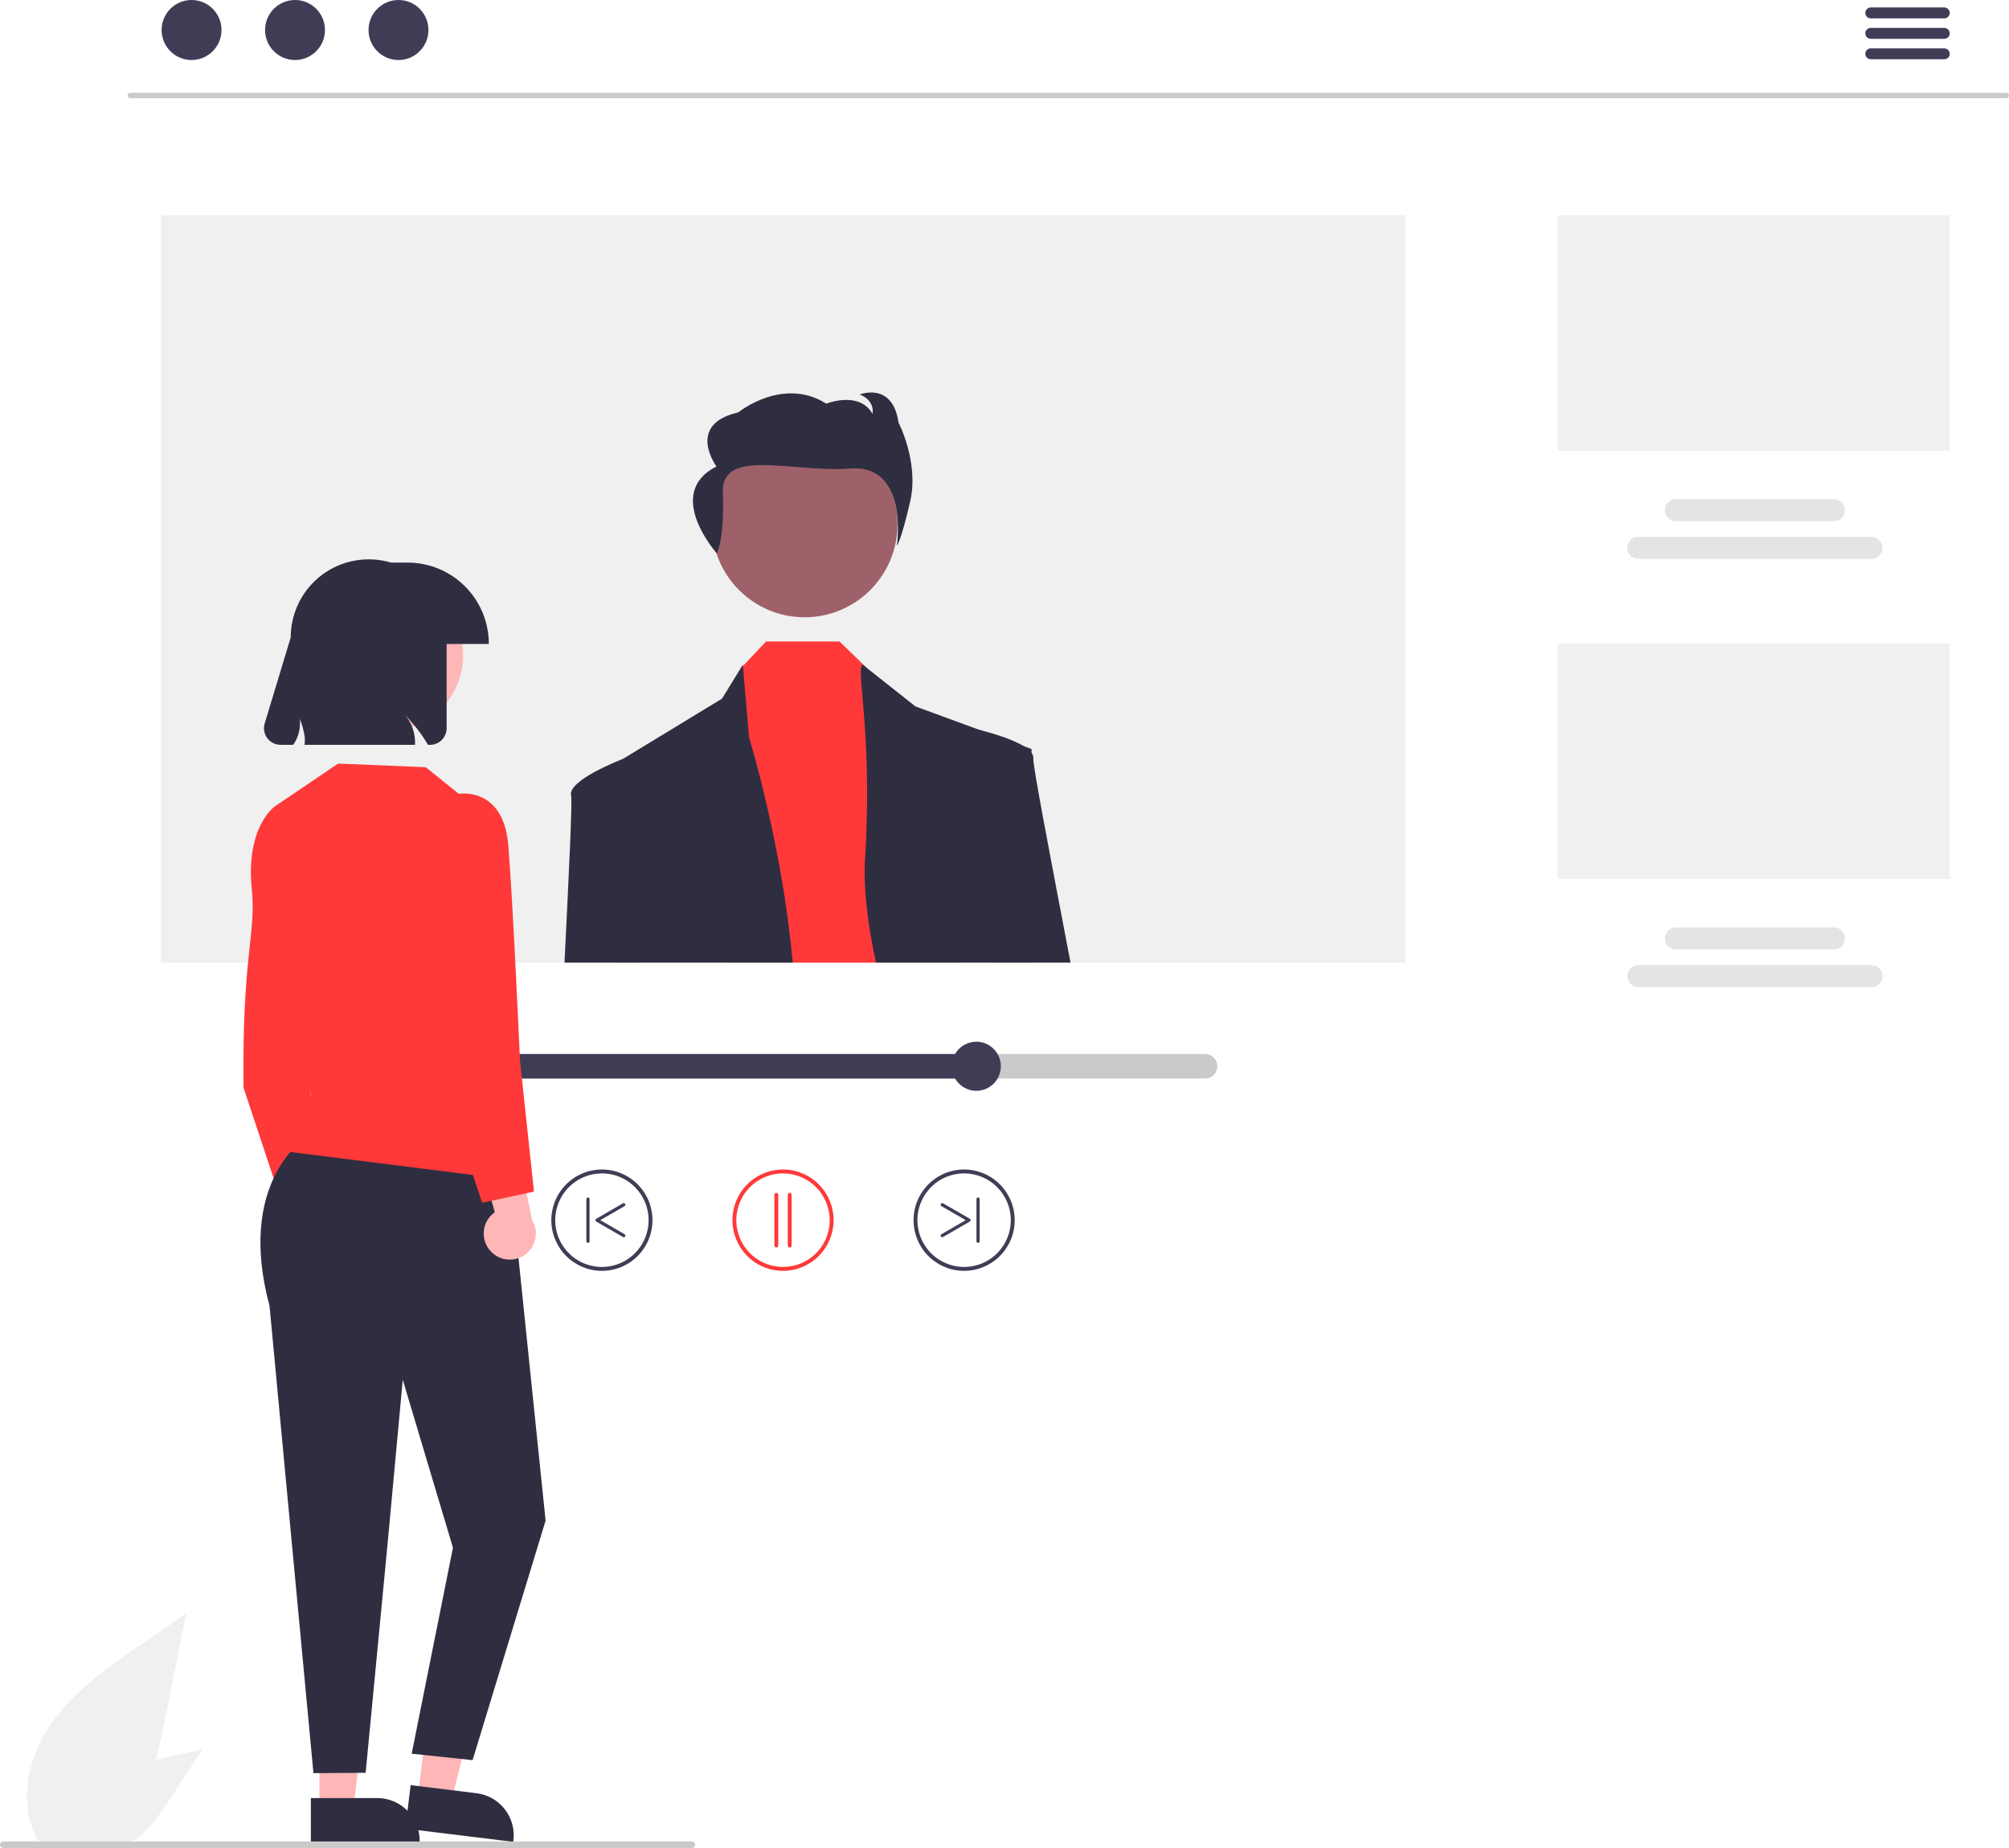 <svg width="50" height="46" viewBox="0 0 50 46" fill="none" xmlns="http://www.w3.org/2000/svg">
<g clip-path="url(#clip0)">
<path d="M3.492 40.949C2.672 41.514 1.834 42.098 1.266 42.917C0.699 43.736 0.451 44.855 0.907 45.741L0.895 45.796C1.241 45.918 1.612 45.949 1.973 45.885C2.334 45.821 2.672 45.666 2.955 45.433C3.677 44.826 3.903 43.826 4.087 42.9L4.632 40.162L3.492 40.949Z" fill="#F0F0F0"/>
<path d="M4.281 43.71C3.735 43.831 3.174 43.958 2.705 44.265C2.237 44.572 1.871 45.102 1.922 45.661L1.904 45.688C2.059 45.824 2.246 45.919 2.448 45.962C2.649 46.005 2.858 45.996 3.055 45.934C3.56 45.771 3.889 45.297 4.18 44.854L5.042 43.541L4.281 43.71Z" fill="#F0F0F0"/>
<path d="M49.932 2.444H3.242C3.224 2.444 3.207 2.437 3.194 2.424C3.182 2.412 3.175 2.394 3.175 2.377C3.175 2.359 3.182 2.341 3.194 2.329C3.207 2.316 3.224 2.309 3.242 2.309H49.932C49.95 2.309 49.967 2.316 49.98 2.329C49.993 2.341 50 2.359 50 2.377C50 2.394 49.993 2.412 49.98 2.424C49.967 2.437 49.95 2.444 49.932 2.444Z" fill="#CACACA"/>
<path d="M4.767 1.494C5.179 1.494 5.513 1.159 5.513 0.747C5.513 0.334 5.179 0 4.767 0C4.356 0 4.022 0.334 4.022 0.747C4.022 1.159 4.356 1.494 4.767 1.494Z" fill="#3F3D56"/>
<path d="M7.343 1.494C7.754 1.494 8.088 1.159 8.088 0.747C8.088 0.334 7.754 0 7.343 0C6.931 0 6.597 0.334 6.597 0.747C6.597 1.159 6.931 1.494 7.343 1.494Z" fill="#3F3D56"/>
<path d="M9.918 1.494C10.329 1.494 10.663 1.159 10.663 0.747C10.663 0.334 10.329 0 9.918 0C9.506 0 9.172 0.334 9.172 0.747C9.172 1.159 9.506 1.494 9.918 1.494Z" fill="#3F3D56"/>
<path d="M48.389 0.457H46.56C46.524 0.457 46.489 0.443 46.464 0.417C46.438 0.392 46.424 0.357 46.424 0.321C46.424 0.285 46.438 0.251 46.464 0.225C46.489 0.2 46.524 0.185 46.56 0.185H48.389C48.425 0.185 48.46 0.2 48.485 0.225C48.511 0.251 48.525 0.285 48.525 0.321C48.525 0.357 48.511 0.392 48.485 0.417C48.46 0.443 48.425 0.457 48.389 0.457Z" fill="#3F3D56"/>
<path d="M48.389 0.966H46.56C46.524 0.966 46.489 0.952 46.464 0.926C46.438 0.901 46.424 0.866 46.424 0.83C46.424 0.794 46.438 0.76 46.464 0.734C46.489 0.709 46.524 0.695 46.56 0.695H48.389C48.425 0.695 48.46 0.709 48.485 0.734C48.511 0.76 48.525 0.794 48.525 0.83C48.525 0.866 48.511 0.901 48.485 0.926C48.46 0.952 48.425 0.966 48.389 0.966Z" fill="#3F3D56"/>
<path d="M48.389 1.475H46.56C46.524 1.475 46.489 1.461 46.464 1.436C46.438 1.41 46.424 1.376 46.424 1.34C46.424 1.304 46.438 1.269 46.464 1.244C46.489 1.218 46.524 1.204 46.56 1.204H48.389C48.425 1.204 48.46 1.218 48.485 1.244C48.51 1.269 48.525 1.304 48.525 1.34C48.525 1.376 48.51 1.41 48.485 1.436C48.46 1.461 48.425 1.475 48.389 1.475Z" fill="#3F3D56"/>
<path d="M34.972 5.356H4.003V23.961H34.972V5.356Z" fill="#F0F0F0"/>
<path d="M48.525 5.356H38.767V11.219H48.525V5.356Z" fill="#F0F0F0"/>
<path d="M46.578 13.912H40.772C40.7 13.912 40.63 13.883 40.579 13.831C40.527 13.78 40.499 13.71 40.499 13.638C40.499 13.565 40.527 13.495 40.579 13.444C40.63 13.392 40.7 13.364 40.772 13.364H46.578C46.651 13.364 46.72 13.392 46.772 13.444C46.823 13.495 46.852 13.565 46.852 13.638C46.852 13.71 46.823 13.78 46.772 13.831C46.72 13.883 46.651 13.912 46.578 13.912H46.578Z" fill="#E4E4E4"/>
<path d="M45.642 12.974H41.708C41.636 12.974 41.566 12.945 41.515 12.893C41.464 12.842 41.435 12.772 41.435 12.7C41.435 12.627 41.464 12.557 41.515 12.506C41.566 12.454 41.636 12.425 41.708 12.425H45.642C45.715 12.425 45.784 12.454 45.835 12.506C45.887 12.557 45.916 12.627 45.916 12.7C45.916 12.772 45.887 12.842 45.835 12.893C45.784 12.945 45.715 12.974 45.642 12.974Z" fill="#E4E4E4"/>
<path d="M48.525 16.017H38.767V21.879H48.525V16.017Z" fill="#F0F0F0"/>
<path d="M46.578 24.572H40.772C40.7 24.572 40.63 24.543 40.579 24.492C40.527 24.44 40.499 24.371 40.499 24.298C40.499 24.225 40.527 24.156 40.579 24.104C40.63 24.053 40.7 24.024 40.772 24.024H46.578C46.651 24.024 46.72 24.053 46.772 24.104C46.823 24.156 46.852 24.225 46.852 24.298C46.852 24.371 46.823 24.44 46.772 24.492C46.72 24.543 46.651 24.572 46.578 24.572H46.578Z" fill="#E4E4E4"/>
<path d="M45.642 23.634H41.708C41.636 23.634 41.566 23.605 41.515 23.554C41.464 23.502 41.435 23.433 41.435 23.36C41.435 23.287 41.464 23.218 41.515 23.166C41.566 23.115 41.636 23.086 41.708 23.086H45.642C45.714 23.086 45.784 23.115 45.835 23.166C45.886 23.218 45.915 23.287 45.915 23.36C45.915 23.433 45.886 23.502 45.835 23.554C45.784 23.605 45.714 23.634 45.642 23.634Z" fill="#E4E4E4"/>
<path d="M20.026 15.365C21.302 15.365 22.337 14.328 22.337 13.049C22.337 11.77 21.302 10.734 20.026 10.734C18.75 10.734 17.715 11.77 17.715 13.049C17.715 14.328 18.75 15.365 20.026 15.365Z" fill="#9E616A"/>
<path d="M23.919 23.961H18.125L18.45 16.619L18.49 16.577L19.066 15.968H20.895L21.574 16.627L21.628 16.679L23.072 18.066L23.919 23.961Z" fill="#FF3939"/>
<path d="M19.729 23.961H15.325C15.296 21.151 15.273 19.031 15.273 19.031L15.498 18.894L15.499 18.893L17.969 17.391L18.488 16.547L18.49 16.577L18.643 18.356C18.643 18.356 19.471 21.038 19.729 23.961Z" fill="#2F2E41"/>
<path d="M25.721 23.961H21.802C21.593 23.009 21.484 22.102 21.531 21.347C21.724 18.259 21.28 16.547 21.473 16.547L21.574 16.627L22.783 17.584L24.375 18.168L25.479 18.574L25.672 18.645V18.738C25.673 19.205 25.677 21.375 25.721 23.961Z" fill="#2F2E41"/>
<path d="M17.84 13.774C17.84 13.774 18.036 13.428 17.99 12.274C17.945 11.12 19.699 11.773 21.164 11.662C22.63 11.552 22.32 13.589 22.32 13.589C22.32 13.589 22.426 13.468 22.652 12.485C22.878 11.502 22.364 10.522 22.364 10.522C22.213 9.489 21.397 9.82 21.397 9.82C21.79 9.974 21.715 10.301 21.715 10.301C21.382 9.717 20.566 10.048 20.566 10.048C19.478 9.364 18.375 10.265 18.375 10.265C17.06 10.564 17.831 11.611 17.831 11.611C16.509 12.281 17.84 13.774 17.84 13.774Z" fill="#2F2E41"/>
<path d="M14.049 23.961C14.161 21.707 14.247 19.939 14.213 19.803C14.119 19.423 15.457 18.909 15.498 18.894L15.498 18.894H15.499L15.755 19.031L15.941 23.961H14.049Z" fill="#2F2E41"/>
<path d="M26.643 23.961H24.654L24.085 18.327L24.319 18.155C24.319 18.155 24.34 18.16 24.375 18.168C24.557 18.214 25.145 18.368 25.479 18.574C25.553 18.616 25.619 18.672 25.672 18.738C25.704 18.777 25.721 18.827 25.717 18.878C25.7 19.037 26.134 21.293 26.643 23.961Z" fill="#2F2E41"/>
<path d="M29.991 26.236H8.984C8.903 26.236 8.826 26.268 8.769 26.325C8.712 26.383 8.68 26.46 8.68 26.541C8.68 26.622 8.712 26.7 8.769 26.757C8.826 26.814 8.903 26.847 8.984 26.847H29.991C30.031 26.847 30.071 26.839 30.108 26.824C30.145 26.808 30.179 26.786 30.207 26.757C30.235 26.729 30.258 26.695 30.273 26.658C30.289 26.621 30.297 26.581 30.297 26.541C30.297 26.501 30.289 26.461 30.273 26.424C30.258 26.387 30.235 26.353 30.207 26.325C30.179 26.297 30.145 26.274 30.108 26.259C30.071 26.243 30.031 26.235 29.991 26.236Z" fill="#CACACA"/>
<path d="M24.299 26.236V26.847H8.984C8.903 26.847 8.826 26.814 8.769 26.757C8.712 26.7 8.68 26.622 8.68 26.541C8.68 26.46 8.712 26.383 8.769 26.325C8.826 26.268 8.903 26.236 8.984 26.236H24.299Z" fill="#3F3D56"/>
<path d="M24.299 27.152C24.636 27.152 24.909 26.879 24.909 26.541C24.909 26.204 24.636 25.93 24.299 25.93C23.962 25.93 23.689 26.204 23.689 26.541C23.689 26.879 23.962 27.152 24.299 27.152Z" fill="#3F3D56"/>
<path d="M19.488 31.634C19.239 31.634 18.995 31.56 18.788 31.421C18.581 31.283 18.42 31.086 18.325 30.855C18.229 30.625 18.204 30.371 18.253 30.126C18.302 29.881 18.421 29.657 18.597 29.48C18.773 29.304 18.998 29.184 19.242 29.135C19.486 29.086 19.739 29.111 19.969 29.207C20.2 29.302 20.396 29.464 20.534 29.672C20.673 29.879 20.747 30.123 20.747 30.372C20.746 30.707 20.613 31.027 20.378 31.264C20.141 31.5 19.821 31.633 19.488 31.634ZM19.488 29.208C19.258 29.208 19.033 29.276 18.842 29.404C18.651 29.532 18.502 29.714 18.414 29.927C18.326 30.14 18.303 30.374 18.348 30.599C18.393 30.825 18.503 31.033 18.666 31.196C18.828 31.358 19.035 31.469 19.261 31.514C19.486 31.559 19.72 31.536 19.932 31.448C20.145 31.36 20.326 31.211 20.454 31.019C20.582 30.828 20.65 30.603 20.65 30.372C20.649 30.064 20.527 29.768 20.309 29.549C20.091 29.331 19.796 29.208 19.488 29.208V29.208Z" fill="#FF3939"/>
<path d="M19.321 31.052C19.308 31.052 19.296 31.047 19.287 31.037C19.278 31.028 19.273 31.016 19.273 31.003V29.742C19.273 29.735 19.274 29.729 19.276 29.723C19.279 29.717 19.282 29.712 19.287 29.707C19.291 29.703 19.297 29.699 19.303 29.696C19.309 29.694 19.315 29.693 19.321 29.693C19.328 29.693 19.334 29.694 19.34 29.696C19.346 29.699 19.351 29.703 19.356 29.707C19.36 29.712 19.364 29.717 19.366 29.723C19.369 29.729 19.37 29.735 19.37 29.742V31.003C19.37 31.016 19.365 31.028 19.356 31.037C19.346 31.047 19.334 31.052 19.321 31.052Z" fill="#FF3939"/>
<path d="M19.654 31.052C19.641 31.052 19.629 31.047 19.62 31.037C19.611 31.028 19.605 31.016 19.605 31.003V29.742C19.605 29.735 19.607 29.729 19.609 29.723C19.611 29.717 19.615 29.712 19.619 29.707C19.624 29.702 19.629 29.699 19.635 29.696C19.641 29.694 19.648 29.693 19.654 29.693C19.66 29.693 19.667 29.694 19.672 29.696C19.678 29.699 19.684 29.702 19.688 29.707C19.693 29.712 19.696 29.717 19.699 29.723C19.701 29.729 19.702 29.735 19.702 29.742V31.003C19.702 31.016 19.697 31.028 19.688 31.037C19.679 31.047 19.667 31.052 19.654 31.052Z" fill="#FF3939"/>
<path d="M13.721 30.372C13.721 30.123 13.795 29.879 13.934 29.672C14.072 29.464 14.268 29.302 14.498 29.207C14.729 29.111 14.982 29.086 15.226 29.135C15.47 29.184 15.694 29.304 15.87 29.48C16.047 29.657 16.166 29.881 16.215 30.126C16.264 30.371 16.239 30.625 16.143 30.855C16.048 31.086 15.887 31.283 15.68 31.421C15.473 31.56 15.229 31.634 14.98 31.634C14.646 31.633 14.326 31.5 14.091 31.264C13.854 31.027 13.722 30.707 13.721 30.372ZM13.818 30.372C13.818 30.603 13.886 30.828 14.014 31.019C14.142 31.211 14.323 31.36 14.536 31.448C14.748 31.536 14.982 31.559 15.207 31.514C15.432 31.47 15.639 31.358 15.802 31.196C15.964 31.033 16.075 30.825 16.12 30.599C16.165 30.374 16.142 30.14 16.054 29.927C15.966 29.714 15.817 29.532 15.626 29.404C15.435 29.276 15.21 29.208 14.98 29.208C14.672 29.208 14.377 29.331 14.159 29.549C13.941 29.768 13.819 30.064 13.818 30.372H13.818Z" fill="#3F3D56"/>
<path d="M15.524 30.797C15.533 30.797 15.542 30.794 15.549 30.789C15.556 30.783 15.561 30.776 15.563 30.767C15.565 30.759 15.565 30.749 15.561 30.741C15.558 30.733 15.552 30.726 15.544 30.722L14.94 30.372L15.544 30.023C15.553 30.017 15.56 30.009 15.563 29.998C15.566 29.988 15.564 29.977 15.559 29.968C15.554 29.958 15.545 29.952 15.534 29.949C15.524 29.946 15.513 29.948 15.504 29.953L14.84 30.337C14.833 30.341 14.828 30.346 14.825 30.352C14.821 30.358 14.819 30.365 14.819 30.372C14.819 30.379 14.821 30.386 14.825 30.392C14.828 30.398 14.833 30.404 14.84 30.407L15.504 30.792C15.51 30.795 15.517 30.797 15.524 30.797Z" fill="#3F3D56"/>
<path d="M14.633 30.937C14.644 30.937 14.654 30.933 14.662 30.925C14.669 30.918 14.673 30.907 14.673 30.897V29.848C14.673 29.837 14.669 29.827 14.662 29.819C14.654 29.812 14.644 29.807 14.633 29.807C14.623 29.807 14.612 29.812 14.605 29.819C14.597 29.827 14.593 29.837 14.593 29.848V30.897C14.593 30.907 14.597 30.918 14.605 30.925C14.612 30.933 14.623 30.937 14.633 30.937Z" fill="#3F3D56"/>
<path d="M23.995 31.634C23.746 31.634 23.503 31.56 23.296 31.421C23.088 31.283 22.927 31.086 22.832 30.855C22.737 30.625 22.712 30.371 22.76 30.126C22.809 29.881 22.929 29.657 23.105 29.48C23.281 29.304 23.505 29.184 23.749 29.135C23.994 29.086 24.247 29.111 24.477 29.207C24.707 29.302 24.904 29.464 25.042 29.672C25.18 29.879 25.254 30.123 25.254 30.372C25.254 30.707 25.121 31.027 24.885 31.264C24.649 31.5 24.329 31.633 23.995 31.634ZM23.995 29.208C23.765 29.208 23.541 29.276 23.349 29.404C23.158 29.532 23.009 29.714 22.921 29.927C22.833 30.14 22.81 30.374 22.855 30.599C22.9 30.825 23.011 31.033 23.173 31.196C23.336 31.358 23.543 31.469 23.768 31.514C23.994 31.559 24.227 31.536 24.44 31.448C24.652 31.36 24.834 31.211 24.961 31.019C25.089 30.828 25.157 30.603 25.157 30.372C25.157 30.064 25.034 29.768 24.816 29.549C24.599 29.331 24.303 29.208 23.995 29.208V29.208Z" fill="#3F3D56"/>
<path d="M23.451 30.797C23.442 30.797 23.434 30.794 23.427 30.789C23.42 30.783 23.415 30.776 23.412 30.767C23.41 30.758 23.411 30.749 23.414 30.741C23.417 30.733 23.423 30.726 23.431 30.722L24.035 30.372L23.431 30.023C23.422 30.017 23.415 30.009 23.412 29.998C23.41 29.988 23.411 29.977 23.416 29.968C23.422 29.958 23.43 29.952 23.441 29.949C23.451 29.946 23.462 29.948 23.471 29.953L24.136 30.337C24.142 30.341 24.147 30.346 24.151 30.352C24.154 30.358 24.156 30.365 24.156 30.372C24.156 30.379 24.154 30.386 24.151 30.392C24.147 30.398 24.142 30.404 24.136 30.407L23.471 30.791C23.465 30.795 23.458 30.797 23.451 30.797Z" fill="#3F3D56"/>
<path d="M24.342 30.937C24.331 30.937 24.321 30.933 24.314 30.925C24.306 30.918 24.302 30.907 24.302 30.897V29.848C24.302 29.837 24.306 29.827 24.314 29.819C24.321 29.812 24.331 29.807 24.342 29.807C24.353 29.807 24.363 29.812 24.371 29.819C24.378 29.827 24.382 29.837 24.382 29.848V30.897C24.382 30.907 24.378 30.918 24.371 30.925C24.363 30.933 24.353 30.937 24.342 30.937Z" fill="#3F3D56"/>
<path d="M7.376 31.323C7.31 31.256 7.259 31.176 7.226 31.087C7.194 30.998 7.182 30.904 7.19 30.809C7.199 30.715 7.228 30.625 7.275 30.543C7.322 30.461 7.387 30.391 7.464 30.337L6.845 28.128L7.978 28.491L8.393 30.533C8.474 30.669 8.504 30.831 8.474 30.987C8.445 31.143 8.36 31.283 8.235 31.38C8.109 31.478 7.953 31.526 7.795 31.515C7.636 31.505 7.487 31.436 7.376 31.323Z" fill="#FFB6B6"/>
<path d="M7.073 20.319L6.838 20.074C6.838 20.074 6.113 20.574 6.266 22.122C6.38 23.266 6.021 23.752 6.061 27.076L7.073 30.121L8.244 29.506L7.397 25.749L7.073 20.319Z" fill="#FF3939"/>
<path d="M7.951 45.032H8.791L9.19 41.788L7.951 41.788L7.951 45.032Z" fill="#FFB6B6"/>
<path d="M7.737 44.757L9.39 44.757H9.39C9.67 44.757 9.938 44.869 10.135 45.066C10.333 45.264 10.444 45.533 10.444 45.813V45.847L7.737 45.847L7.737 44.757Z" fill="#2F2E41"/>
<path d="M10.399 44.734L11.232 44.836L12.023 41.665L10.793 41.514L10.399 44.734Z" fill="#FFB6B6"/>
<path d="M10.22 44.435L11.861 44.637L11.861 44.637C12.138 44.671 12.391 44.814 12.563 45.035C12.735 45.255 12.812 45.535 12.778 45.813L12.774 45.847L10.088 45.517L10.22 44.435Z" fill="#2F2E41"/>
<path d="M7.516 28.399C7.516 28.399 5.899 29.506 6.708 32.504L7.801 44.137L9.1 44.128L9.65 38.387L10.024 34.346L11.273 38.525L10.246 43.653L11.762 43.813L13.579 37.85L12.703 29.36L7.516 28.399Z" fill="#2F2E41"/>
<path d="M11.418 19.76L10.596 19.097L8.415 19.007L6.838 20.074C6.838 20.074 6.676 23.873 7.743 27.257L7.183 28.67L12.777 29.373L11.418 19.76Z" fill="#FF3939"/>
<path d="M9.655 18.194C10.688 18.194 11.525 17.355 11.525 16.32C11.525 15.286 10.688 14.447 9.655 14.447C8.622 14.447 7.785 15.286 7.785 16.32C7.785 17.355 8.622 18.194 9.655 18.194Z" fill="#FFB6B6"/>
<path d="M10.146 14.004H9.73C9.44 13.917 9.135 13.9 8.837 13.953C8.539 14.005 8.258 14.127 8.016 14.308C7.774 14.489 7.577 14.724 7.441 14.995C7.306 15.265 7.235 15.564 7.235 15.867L6.588 18.007C6.569 18.069 6.565 18.134 6.576 18.198C6.587 18.261 6.613 18.321 6.651 18.373C6.69 18.425 6.74 18.467 6.797 18.496C6.855 18.525 6.918 18.54 6.983 18.54H7.298C7.431 18.351 7.488 18.12 7.46 17.891C7.519 18.034 7.56 18.184 7.583 18.338C7.59 18.405 7.589 18.473 7.579 18.54H10.328C10.345 18.27 10.256 18.004 10.079 17.799C10.3 18.021 10.493 18.27 10.652 18.54H10.703C10.813 18.54 10.918 18.497 10.995 18.419C11.072 18.342 11.116 18.236 11.116 18.127V16.029H12.166C12.166 15.763 12.114 15.5 12.013 15.254C11.911 15.008 11.762 14.785 11.575 14.597C11.387 14.409 11.164 14.26 10.919 14.158C10.674 14.056 10.411 14.004 10.146 14.004Z" fill="#2F2E41"/>
<path d="M12.227 31.161C12.16 31.094 12.109 31.014 12.077 30.925C12.045 30.836 12.033 30.741 12.041 30.647C12.049 30.553 12.078 30.462 12.125 30.381C12.173 30.299 12.237 30.229 12.315 30.175L11.695 27.966L12.829 28.329L13.243 30.371C13.325 30.507 13.354 30.668 13.325 30.825C13.296 30.981 13.21 31.121 13.085 31.218C12.96 31.316 12.803 31.364 12.645 31.353C12.487 31.343 12.338 31.274 12.227 31.161Z" fill="#FFB6B6"/>
<path d="M10.709 20.179L11.418 19.76C11.418 19.76 12.533 19.563 12.652 21.052C12.771 22.54 12.942 26.404 12.942 26.404L13.29 29.662L11.999 29.938L10.516 25.483L10.709 20.179Z" fill="#FF3939"/>
<path d="M17.219 46H0.081C0.059 46 0.039 45.992 0.024 45.976C0.009 45.961 0 45.941 0 45.919C0 45.898 0.009 45.877 0.024 45.862C0.039 45.847 0.059 45.838 0.081 45.838H17.219C17.241 45.838 17.261 45.847 17.276 45.862C17.291 45.877 17.3 45.898 17.3 45.919C17.3 45.941 17.291 45.961 17.276 45.976C17.261 45.992 17.241 46 17.219 46Z" fill="#CACACA"/>
</g>
<defs>
<clipPath id="clip0">
<rect width="50" height="46" fill="white"/>
</clipPath>
</defs>
</svg>
